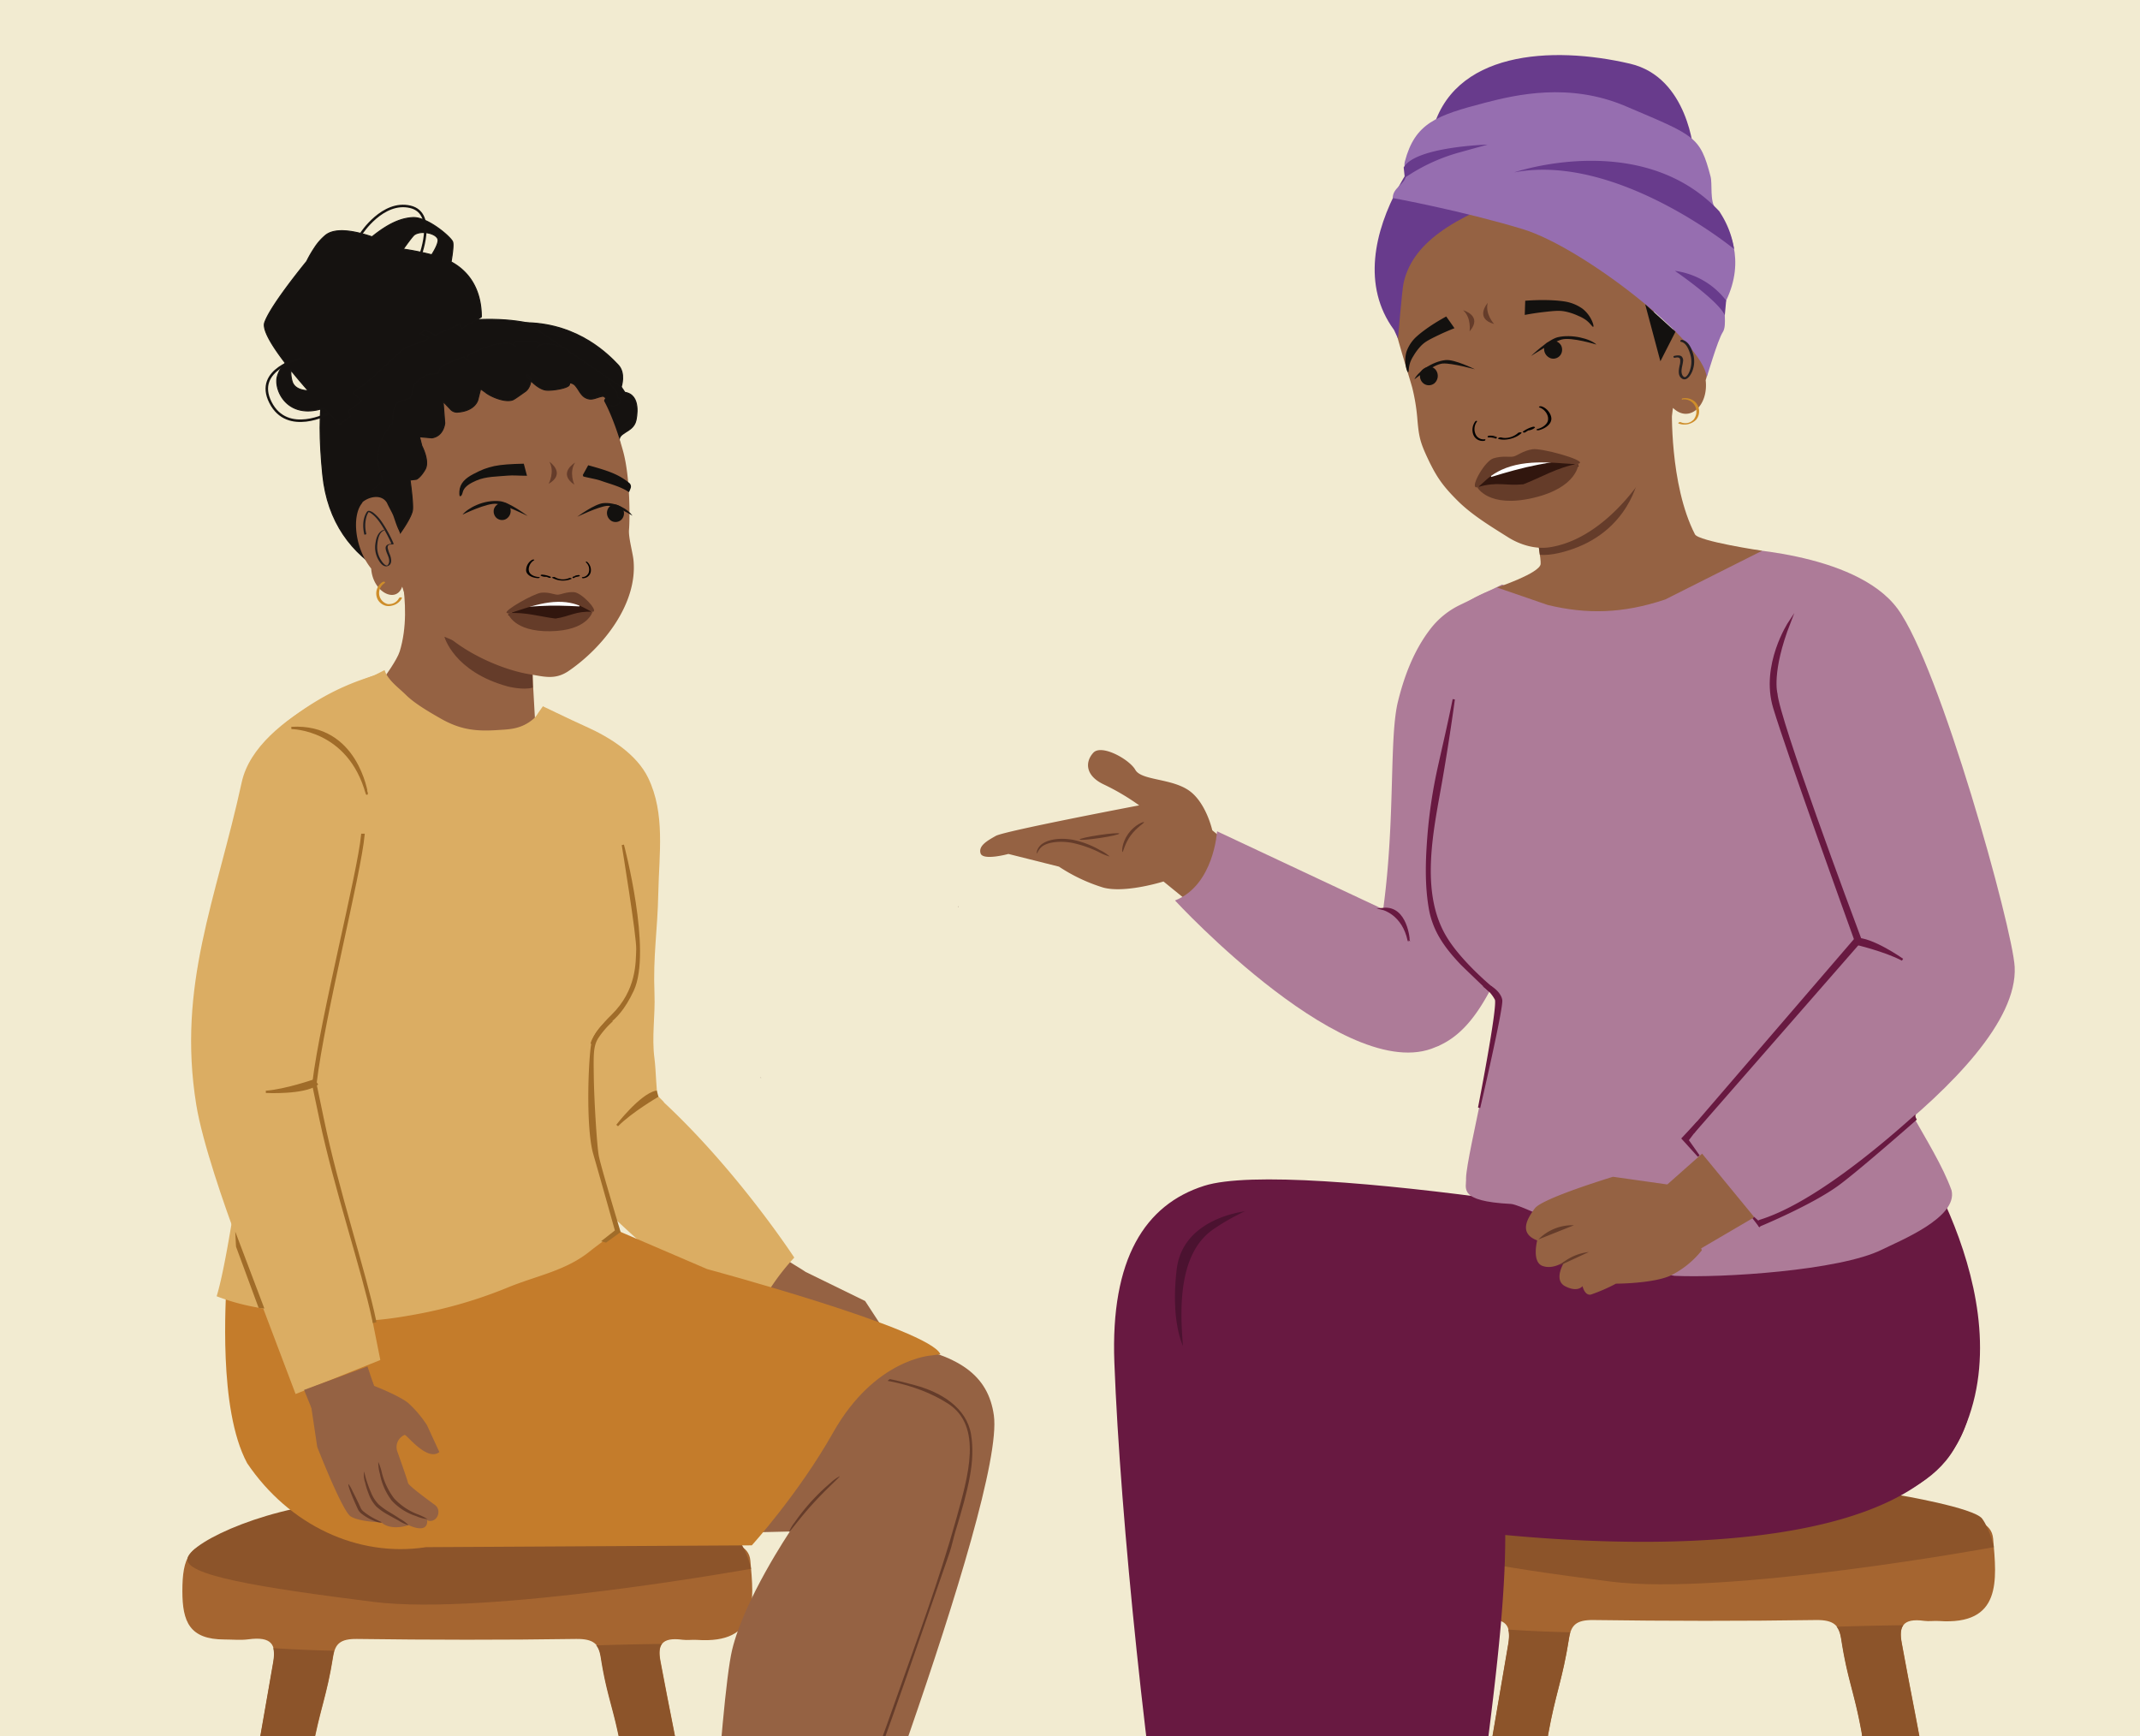 <svg xmlns="http://www.w3.org/2000/svg" xmlns:xlink="http://www.w3.org/1999/xlink" viewBox="0 0 1303.15 1057.31"><rect x="0" y="0" width="1303.15" height="1057.31" fill="#333333" stroke="none"/><defs><style>.cls-1,.cls-25{fill:none;}.cls-2{clip-path:url(#clip-path);}.cls-3{fill:#f2ebd1;}.cls-4{fill:#956243;}.cls-5{fill:#dbad63;}.cls-6{fill:#a06c29;stroke:#a06c29;}.cls-10,.cls-22,.cls-23,.cls-24,.cls-25,.cls-6{stroke-miterlimit:10;}.cls-10,.cls-6{stroke-width:1.38px;}.cls-7{fill:#513835;}.cls-8{fill:#a56530;}.cls-9{fill:#8c542a;}.cls-10{fill:#681941;stroke:#681941;}.cls-11{fill:#ad7b98;}.cls-12{fill:#993a2f;}.cls-13{fill:#a99231;}.cls-14{fill:#653c2a;}.cls-15{fill:#683b8c;}.cls-16{fill:#966eb0;}.cls-17{fill:#ce8d2a;}.cls-18{fill:#13110f;}.cls-19{fill:#231f20;}.cls-20{fill:#010101;}.cls-21{fill:#c47c2b;}.cls-22,.cls-23,.cls-24{fill:#151210;}.cls-22,.cls-23,.cls-24,.cls-25{stroke:#161311;}.cls-22{stroke-width:0.63px;}.cls-23{stroke-width:0.62px;}.cls-24{stroke-width:0.65px;}.cls-25{stroke-width:1.52px;}.cls-26{fill:#4b1230;}.cls-27{fill:#31160e;}.cls-28{fill:#fff;}.cls-29{fill:#653c29;}</style><clipPath id="clip-path"><rect class="cls-1" width="1303.15" height="1059.3"/></clipPath></defs><g id="Layer_2" data-name="Layer 2"><g class="cls-2"><polyline class="cls-3" points="-245.99 1404.11 -247.26 -57.22 1553.85 -58.79 1555.13 1402.54"/><path class="cls-4" d="M541.11,858.9a166.86,166.86,0,0,1-6.85-24l-15.93-17-11.27-3.28-3,4.6s24.49,16.33,26.35,22.76a1.05,1.05,0,0,0,0,.19,6.3,6.3,0,0,1-6.43,8h0a2.39,2.39,0,0,1-1.44-.54l-33.41-26.93s-13.38-10.76-16.08-14.43c-2.36-3.93-3.6-5-5.3-9.18L460.21,796l17.13-30c5.7,4,8.91,5.59,13.21,8.5l36.25,17.72,12,18.35,8.7,19.44,1.31,35S544.75,867.51,541.11,858.9Z"/><path class="cls-5" d="M403.53,694.58c-14.56,28.49-24.71-14.37-30.36,17-29-12-36.75-49.34-54.27-78.42C303.65,607.85,290.27,522,301,490.42c13.69-40.21,29.62-60.32,29.62-60.32,8.73,4.11,17.39,8.41,26.2,12.35,14.72,6.59,30.92,16.81,37.89,31.25,10.5,21.77,6.65,46.24,6.17,69.89-.49,24-3.25,37.68-2.33,61.66.51,13.31-1.77,26.16,0,39.36.92,6.87,1.09,21.26,2.47,28,.66,3.26,2.08,20.28,2.86,23.52"/><path class="cls-5" d="M425.92,782.18c-9.44-6.18-19-12.36-27.91-19.27-8.61-6.67-16.44-14.18-24.42-21.56-6.23-5.76-13.11-10.84-19-16.93a1.81,1.81,0,0,0-.66-1.29c-.93-.81-1.84-1.65-2.76-2.49l0,0a1.94,1.94,0,0,0-.49-.43c-4.16-3.84-8.14-7.88-12-12-4.45-4.83-8.72-9.83-12.74-15-3.85-5-7.23-10.22-10.81-15.37-4.35-6.25-9-12.42-13.08-18.89q-1.5-7-2.32-14.1c-.69-6.15,21-.86,24.76-.57,7.54.58,15.09,1.19,22.59,2.21A166.23,166.23,0,0,1,369.57,651q6,1.68,11.85,3.85c2.18.8,9.18,5.09,11.19,4.57-.58.15,12.32,11.78,11.73,11.93,45.27,42.18,79.33,94.44,79.33,94.44a141.08,141.08,0,0,0-24.68,37c-1.5-.89-3-1.76-4.5-2.66Q440,791.43,425.92,782.18Z"/><path class="cls-6" d="M400.17,667.53s-15.79,9.22-24.33,17.81c0,0,14.12-18.31,23.58-20.49Z"/><path class="cls-7" d="M463.49,656.35a.52.52,0,0,1-.21.07l0-.56Z"/><path class="cls-4" d="M809.37,816.44s-45.32,0-69.78,35.49C725.22,872.8,730.26,910,730,938.16c-.39,38.3,24.88,307.9,24.88,307.9l50.41-12.25,45.86-265.68L850,923.19l184.9-14.77s16.84-54.85-24.59-98.21C1005.21,804.66,809.37,816.44,809.37,816.44Z"/><path class="cls-8" d="M1038.16,931.16c51.13,0,102.26-6.11,153.39-6.36,11.09-.06,21.3,2.26,22.16,12.12,2.23,25.42,5.37,52.89-33.09,50.17-2.93-.2-6,.32-8.84-.08-13.39-1.87-15.46,3.66-13.7,13.41,5.72,31.59,11,55.75,16.19,87.4,12.33,74.43,24.75,148.86,36.7,223.33,3.3,20.55,2.6,20.36-23.06,20-7.92-.12-11.25-2.15-12.35-9-11.79-73.25-24-146.44-35.73-219.71-1.37-8.54-4.55-11.88-15.49-11.79q-85.54.7-171.09,0c-11.23-.09-15.07,2.77-16.57,12.22Q920.14,1207.2,902.3,1311.4c-3.45,20.4-4,19.9-28.86,19.59-10-.12-11.12-3.06-9.86-10.47C882,1211.61,900,1110.14,918.49,1001.24c1.89-11.16-1-16.51-15.45-14.55-4.79.64-9.81.11-14.73.1-21.82,0-26.11-11.34-26.14-30.57,0-20.92,4-31.11,25.54-31.13q75.22,0,150.45,0Zm83.69,134.73c11.05.24,13.32-3.05,11.77-11.56-4.49-24.59-8.53-31.56-12.32-56.24-1.25-8.18-4.35-11.76-15.55-11.59-45.16.69-90.35.61-135.51,0-10.33-.13-13.52,3.14-14.72,10.86-4,25.5-8.13,33.28-12.72,58.7-1.49,8.22,2.41,9.83,11.13,9.72,28.47-.35,57-.13,85.43-.13C1066.86,1065.69,1094.37,1065.28,1121.85,1065.89Z"/><path class="cls-9" d="M1174.16,1087.93q2.85,17.22,5.71,34.46c-11.94,2.34-23.82,5.11-35.67,8q-2.23-13.92-4.48-27.83c-1.37-8.55-4.55-11.89-15.49-11.8q-85.55.72-171.09,0c-11.23-.09-15.07,2.76-16.57,12.22q-2.15,13.5-4.33,27a324.14,324.14,0,0,1-33.49-14.24c6.51-37.63,13-75.53,19.63-114.38.62-3.67.71-6.69.06-9.05q11.7.78,23.41,1.22,7.2.27,14.38.43a21.74,21.74,0,0,0-.82,3.56c-4,25.5-8.14,33.28-12.72,58.7-1.49,8.22,2.41,9.82,11.13,9.72,28.47-.36,56.95-.14,85.43-.14,27.5,0,55-.4,82.49.2,11,.25,13.32-3,11.77-11.55-4.49-24.6-8.53-31.56-12.32-56.24-.5-3.27-1.31-5.79-2.8-7.65,13.54-.42,27.08-.75,40.63-.91-1.84,2.38-1.91,6.12-1,10.89C1163.69,1032.12,1168.92,1056.28,1174.16,1087.93Z"/><path class="cls-9" d="M1214.17,942.11s-163.33,30-233.75,20.93-117.89-16.85-115-27.75,52.71-34.3,102.89-35.95,187.77,11,187.77,11,46.19,7.76,51,14.48S1214.17,942.11,1214.17,942.11Z"/><path class="cls-4" d="M856.08,827s-45.33,0-69.79,35.48c-14.37,20.88-9.32,58.08-9.62,86.24-.4,38.3,24.88,307.89,24.88,307.89l47.8-13.73,48.46-264.19-1.12-44.94L1081.59,919s16.84-54.84-24.6-98.2C1051.92,815.25,856.08,827,856.08,827Z"/><path class="cls-10" d="M1158.82,688.45S1237.76,799,1189.34,882c-23.07,39.54-92.11,39.51-92.11,39.51l-70.82-80.64V707.49Z"/><path class="cls-10" d="M679.28,829.63c3.57,94.84,20.14,255.16,37.17,352,0,0,91,22.37,103.21,1.14,0,0,8.46-182.39,49.11-298.63,35.79-102.37,253-110.19,225.42-119.47-43.42-14.6-306.91-59.07-360.72-41.92C697.8,734.09,676.91,766.75,679.28,829.63Z"/><path class="cls-10" d="M738.55,869.33a182.06,182.06,0,0,0-2.7-18.19,235.7,235.7,0,0,0-11.78-39.83,255.83,255.83,0,0,0-18.81-38.56c-5-8.38,24.76-15.34,18.65-23,135.67-19.82,378.69,7.86,378.69,7.86s123,32.13,93.15,111.58c-39.59,105.31-343,67.17-444.06,34.44C751.21,903.42,742.68,917.57,738.55,869.33Z"/><path class="cls-10" d="M726.49,752.12A194.91,194.91,0,0,1,763,757.41a81.51,81.51,0,0,1-1.79-16.59q3.75-2.72,7.85-5.51a239.2,239.2,0,0,1,32.64,18.89,282.6,282.6,0,0,1,34,27.34,243.67,243.67,0,0,1,27.94,31.05c2.35,3.14,36.22,6.36,38.38,9.64-.39,0-8,18.88-8.35,18.91,30.65,51.21,19.08-7.48,22.08,83.61,2.64,80-25.33,210.38-20.47,252.87-23.73,22.71-126.26,13.12-126.26,13.12C754.85,1067.33,726.49,752.12,726.49,752.12Z"/><path class="cls-11" d="M968.72,412.07c-13.47-40.28-54-56.12-54-56.12L889,368.4a50,50,0,0,0-17.43,13.92c-11.54,14.57-17.18,32.21-20.35,45.15q-.18.73-.33,1.44c-6.42,30.4,1.9,103.69-19.57,177.66,4.29,7.32,4.51-8.17,8.33-.59,14.41,28.57,29.77-.06,35.25,31.34C904,625.5,913,586.08,930.71,557.09,946.09,531.86,979.32,443.74,968.72,412.07Z"/><path class="cls-12" d="M896.22,382.48a141.93,141.93,0,0,1,7.55,36.16A142.45,142.45,0,0,1,896.22,382.48Z"/><path class="cls-11" d="M960.82,347.86s-65.48,6.2-75.92,28C869.05,408.87,854.09,488,854.09,488l32.53,2.64Z"/><path class="cls-11" d="M920.05,733.12c9.37.48,89.91,43.32,99.78,43.79,28.51,1.36,100.4-3.18,126.12-15.94,11.3-5.6,46.27-19.57,42.46-36.08-10.68-29.75-41.19-65.54-43.9-97-7.46-86.63-26.39-205.92-36.34-243.58-8.37-31.8-34.38-33.31-62.3-46.87-.4,7.62-16.54,16.09-19.59,17.93-14.32,8.65-23.41-9.57-28.3-8.1-9.2,2.77-22.37,9-32,9.08s-15.6,7.31-21.89.05c3.42,3.94-34.45,53.81-38.31,60.82-12.11,22-25,46.31-28.43,71.58-1.79,13-19.24,76.29,34.55,115.83,2.23,17.2-18.75,98.12-19.15,112.71C893.14,723.48,887.29,731.44,920.05,733.12Z"/><path class="cls-7" d="M583.28,552.23a.61.61,0,0,0,.21.11l.14-.58Z"/><line class="cls-13" x1="1087.34" y1="541.99" x2="1085.57" y2="541.32"/><path class="cls-11" d="M1052.19,333.63s77.33,1.83,103.29,37,70.1,194.79,71.35,218.07c3.52,65.69-161.4,162.92-161.4,162.92l-34.57-58.29,95-126.87-16.25-93.59Z"/><path class="cls-10" d="M1081.7,422.38c1.32,16.05,45.25,133.91,51.46,150.45l-3.32-.51c-5.12-14.23-41.11-113.89-49.41-141.39-7.86-26.05,9.23-51.87,9.23-51.87C1077.9,409.27,1081.7,422.38,1081.7,422.38Z"/><polygon class="cls-10" points="1129.99 571.72 1133.16 572.83 1031.56 689.13 1030.15 687.77 1129.99 571.72"/><path class="cls-10" d="M1071.74,743.44c30.37-9.31,69.88-41.68,94-63.33,0,.1.07.21.1.31a6.45,6.45,0,0,0,.42,1l.12.22c-16.4,14.35-37.66,32.66-47.06,39.58-16.36,12-47.9,25-47.9,25l-1.1-2Z"/><polyline class="cls-4" points="1036.49 702.5 1007.6 728.08 1024.98 766.58 1068.29 741.21"/><path class="cls-4" d="M1022.07,722.22l-39.82-5.64s-42.94,13-47.61,19.23-10,15.21,1.44,19.52c0,0-3.44,13.11,3.23,15.54s13.44-2.7,13.44-2.7-7.28,11.22.45,15.13,10.47-.15,10.47-.15,1.28,5.9,5.06,5.17a102.71,102.71,0,0,0,15.3-6.65s21.61,0,32.75-4.69a55.44,55.44,0,0,0,19.55-15.65Z"/><path class="cls-14" d="M958.46,746.1a29,29,0,0,0-21.63,8.63"/><path class="cls-14" d="M967.53,762.39a31.58,31.58,0,0,0-18.07,8.37"/><path class="cls-10" d="M1130,574.56s17.81,4.14,28.51,9.82c0,0-18.9-13.31-28.58-12.6Z"/><path class="cls-4" d="M1018.14,247.54s-1.67,47.36,14,77.84c2.18,4.24,40.9,10,40.9,10l-59,29.66c-26,8.73-48,9-71.44,3.38l-31-10.67s26-8.68,26.56-14.28-8.16-46.6-8.16-46.6"/><path class="cls-14" d="M937.09,333.33s9-6.87,15.37-9.48,17.81-3.5,45.37-33.45c0,0-5.29,33.59-43.49,45,0,0-9.84,3.24-16.65,2.39Z"/><path class="cls-4" d="M880.08,137.5a4.76,4.76,0,0,1-.31.75l.38-.39ZM863.58,145l.06.3c.23-.27.46-.55.65-.82C864.22,144.13,863.58,145,863.58,145ZM1017.83,254.8l.92-6.42c9.84,9.56,21.72-1.24,19.92-16.86,2.93-8.45,4.34-35.17-3.35-42.1l-1-1c-5.07-2.73-13.3-2.93-15.66,3.57-.67,2.77.78,5.86.12,8.63-.59,3.13-3.81,9.44-5.26,12.36,0,0-5-14.4-6-21.34s-9.79-25.85-24-33.11c0,0-4.55-24.28-11.53-30.37l-2.12-.32c-1.18.24-1.89.76-3.07,1-.08-.36.24-.8.1-1.52-1.83,1.12-3.47,1.08-5.05,1.4.32-.44,1-1,1-1.32-1.5.68-3.14.64-4.72,1,.32-.44,1-1.32.89-1.68-1.82,1.12-3.15.64-4.73,1a2.73,2.73,0,0,0,.5-1.6c-1.43,1-3.08,1-4.65,1.32.32-.44.56-1.24.88-1.68-1.82,1.12-3.14.64-4.72,1-.39.08.64-.88.57-1.24a14.86,14.86,0,0,1-3.87,1.16c-.07-.36.64-.88.57-1.24-2.21,1.2-3.54.72-5.11,1l.88-1.68a5.71,5.71,0,0,1-4.57,1.68c.31-.44,1-1.32.88-1.68a8,8,0,0,1-6.15,2c.4-.08,1-1.33.89-1.69-1.68,1.85-3.32,1.81-5.29,2.21.32-.44.57-1.24,1.21-2.13-2.07,1.93-4.68,3.21-7.26,2.61.39-.08.57-1.24.49-1.6-1.28,1.76,1.31-.65-.73-.61,0,0-4.24,2.38-4.31,2-1.35,1.41,2.9-7,.93-6.57.25-.8-11.15,3-10.51,2.1-1.67,1.84-1.42,1-3.86,1.14,0,0-7.29,6-7,5.55-1.6,2.21-2.8.87-5.23,1,.32-.44,1.73,1.23,2,.79-1.28,1.76-1.13-.15-3.1.25-.07-.36-6.91-1-7-1.39-1.74,1.48-1.07,1.51-3.43,2-.07-.36-.66,4.28-.34,3.84-1.28,1.77-1.45.57-3.5.61l-1.67,1.74c-1.6,2.21.94.87-1.49,1-.06-.25,9.11-.68,9.37-1.23a14.89,14.89,0,0,1-4.61,3.27c-.07-.37.17-1.17.1-1.53a8,8,0,0,1-5.85,3.45c.39-.08.64-.88.56-1.24-1.6,2.21-3.74,3.77-6.32,3.17v-.06a12.79,12.79,0,0,1-5,3.72,1.59,1.59,0,0,1,.49-1.61l-1.57.32c-1.38,3.29-2.83,6.22-2.88,10,0,0-9.54,23.5-6.42,36.78s10.21,35.58,11.78,41.28A117.25,117.25,0,0,1,863,254c1,11.93,1.59,15,6.87,26.12,5.11,10.74,9.16,16.22,17.6,24.65,8.78,8.79,20.18,15.66,31,22.47,7.15,4.48,16.5,7.38,25.32,6,24.62-3.83,45.43-25.3,57.8-44.17"/><path class="cls-15" d="M854.72,172.22c5.25-23,27.33-39.64,75.85-55.86s91.12-6,91.12-6C984,43.86,912.19,61,896.08,64.25s-86.49,83.08-47.23,136.6l2.48,5.31S853.77,176.4,854.72,172.22Z"/><path class="cls-15" d="M1031.45,93s-3.14-45.87-38.8-54.2C945,27.65,883.81,30.94,871.89,81.16Z"/><path class="cls-16" d="M1049.09,202.24c2.86-4.37-.21-14.51,2.05-19.22,11.83-24.68,2.39-44.56-6.33-55.73-3.8-4.86-1.94-15.13-3.17-19.83-6.43-24.6-9.44-24.78-51.64-42.77-34.35-14.64-66.79-7-85.48-2.18-29.93,7.79-42.88,12.4-49.08,36-.81,3.08,1.14,5,.67,8.64-.66,5.1-8,7.14-8,13.43,0,0,42,7.7,79,18.89s110.33,68.79,112.17,90.16C1039.28,230.32,1045.92,207.07,1049.09,202.24Z"/><path class="cls-15" d="M1056,151.68S984.53,92.9,922,105c0,0,77.77-26.74,125,23.7l1.31,2.12a56.24,56.24,0,0,1,7.2,18.25Z"/><path class="cls-15" d="M855.43,108.15l3.91-2.44a111.27,111.27,0,0,1,29.28-12.87l17.31-4.79S862,89.28,854.77,101.94Z"/><path class="cls-17" d="M1024.81,243.2a7.53,7.53,0,0,1,7.17,11.34,6.82,6.82,0,0,1-.66,1c-.07.09.08-.07,0,0l-.18.17a10.14,10.14,0,0,1-1.3,1,6.82,6.82,0,0,1-6.33.39,1.48,1.48,0,0,0-1.19.18c-.2.12-.54.43-.17.59a10.09,10.09,0,0,0,10.71-2.29,8,8,0,0,0-.79-11,9.06,9.06,0,0,0-7-2.09c-.24,0-1,.21-1,.53s.47.32.71.3Z"/><path class="cls-18" d="M1001.83,185.29l9.26,34.71,9.19-18S1007.13,190,1001.83,185.29Z"/><path class="cls-19" d="M1020,217.82c1.15-.22,2.77-.47,3.12,1a9.41,9.41,0,0,1-.33,3.76c-.49,2.58-1.23,6.07,1.31,7.85,3.21,2.25,5.93-2.76,6.7-5.14a16.34,16.34,0,0,0,.22-9.83c-1-3.45-2.8-7.68-6.68-8.52-.83-.18-1.71,1-.59,1.22,3.12.68,4.64,4.69,5.47,7.38a15.49,15.49,0,0,1,.15,8.95c-.46,1.7-1.27,3.83-2.75,4.92-1,.76-2-.48-2.34-1.44-.89-2.45.34-5.28.58-7.75a3.47,3.47,0,0,0-.78-3.11c-1.18-1-3-.7-4.39-.43-1.07.21-.74,1.35.31,1.15Z"/><path class="cls-15" d="M1019.93,164.94s26.83,18.38,30.38,27.1l.83-9A47,47,0,0,0,1019.93,164.94Z"/><path class="cls-20" d="M914.27,266.4c3.21.92,7.56-.34,10.12-2.74.57-.53,2.8-.59,2,.16-3.37,3.17-9.68,4.69-13.82,3.5-.41-.12-.4-.42,0-.66a2.53,2.53,0,0,1,1.66-.26"/><path class="cls-20" d="M927.49,262.74a18.36,18.36,0,0,1,6-2.86,1.42,1.42,0,0,1,1,.11c.22.12.3.33.09.52a7.11,7.11,0,0,1-3.31,1.5,1.32,1.32,0,0,1-1.15-.2c-.26-.25.06-.52.35-.57a5.64,5.64,0,0,0,2.67-1.22l1.12.63a16.81,16.81,0,0,0-5.36,2.57,1.36,1.36,0,0,1-1.18.11c-.26-.09-.57-.36-.26-.59"/><path class="cls-20" d="M936.21,261.24c2.54-.59,5.31-2.31,6.18-4.47,1.3-3.28-1.39-7.49-5-8.68-.38-.13-.25-.42.08-.57a2.16,2.16,0,0,1,1.42,0c3.11,1,5.67,4.43,5.81,7.22.13,2.61-2,4.87-4.86,6.23a14.23,14.23,0,0,1-2.75,1c-.38.08-1.1.11-1.35-.15s.07-.47.43-.55"/><path class="cls-20" d="M909.33,266.06a.33.33,0,0,0-.42-.41,3.07,3.07,0,0,1-2.11-.24l-.5,1a9.09,9.09,0,0,1,4.28.6.74.74,0,0,0,.8-.29c.13-.17.24-.53,0-.64"/><path class="cls-20" d="M911.34,266a10.21,10.21,0,0,0-4.79-.66.85.85,0,0,0-.62.45.36.36,0,0,0,.11.51"/><path class="cls-20" d="M904.1,267.49a5.33,5.33,0,0,1-5.06-2.17,7.59,7.59,0,0,1,.33-8.56.31.31,0,0,0-.24-.51,1,1,0,0,0-.82.46,8.5,8.5,0,0,0-1.3,7.48,6,6,0,0,0,4.86,4.24,5.89,5.89,0,0,0,1.92,0c.25,0,.68-.25.74-.57s-.19-.42-.43-.38"/><path class="cls-18" d="M871.75,223.47c-2.41-.68-5,.81-6.21,2.37a6.29,6.29,0,0,0-.86,2.93,5.82,5.82,0,0,0,2.4,4.9,5.39,5.39,0,0,0,6.29-.18,6,6,0,0,0,1.48-7.38,5.33,5.33,0,0,0-3.1-2.64"/><path class="cls-18" d="M898.18,224.89s-12.35-6.2-17.89-5.63c-8.1.83-17,7.23-19,11.74,0,0,11.59-9.22,17.31-9.64C884.09,221,898.18,224.89,898.18,224.89Z"/><path class="cls-18" d="M941.29,209.24c2-1.58,5.53-2,7.22-1a5.71,5.71,0,0,1,2.19,2.25,5.8,5.8,0,0,1-.29,5.45,5.38,5.38,0,0,1-5.85,2.3,6,6,0,0,1-4.26-6.2c0-.46-.57-1.2,1-2.47"/><path class="cls-18" d="M932.29,216.81s10.45-10.09,16.33-11.47c8.56-2,19.88.93,23.52,4.48,0,0-15.09-4.67-21.09-3.08C945.32,208.25,932.29,216.81,932.29,216.81Z"/><path class="cls-18" d="M880.71,192.77l2.84,4,2.15,3.09c-4,1.55-7.36,3.07-9.84,4.26-5.23,2.53-7.89,3.85-10.29,6.22a32.75,32.75,0,0,0-4.83,6.36,20.24,20.24,0,0,0-2,4c-1.13,3.3-.74,5.84-1.23,5.94s-1.05-1.95-1.11-2.16a19.28,19.28,0,0,1,.08-10.28,22.5,22.5,0,0,1,4.27-7.36c2.2-2.59,9.29-8.35,20-14.16"/><path class="cls-18" d="M928.79,183.08c-.06,1.64-.12,3.28-.17,4.93l-.12,3.76c4.6-.88,8.53-1.41,11.49-1.75,6.27-.71,9.47-1.05,13.07-.35a36.39,36.39,0,0,1,8.18,2.73,22.63,22.63,0,0,1,4.27,2.29c3,2.16,4.15,4.5,4.66,4.32s-.2-2.21-.27-2.42a19.5,19.5,0,0,0-6.21-8.59,25.58,25.58,0,0,0-8.27-3.87c-3.54-1-13.42-2-26.63-1"/><polygon class="cls-10" points="1034.41 703.95 1024.73 693.26 1033.39 684 1034.41 685.26 1027.6 694.29 1034.41 703.95"/><polygon class="cls-10" points="1071.37 746.2 1067.76 741.52 1071.9 745.3 1071.37 746.2"/><path class="cls-8" d="M284.22,944.75c50.3,0,100.6-5.88,150.9-6.12,10.92-.06,21,2.18,21.81,11.67,2.19,24.46,5.28,50.91-32.56,48.29-2.88-.2-5.87.3-8.69-.08-13.18-1.79-15.21,3.53-13.48,12.91,5.63,30.41,10.77,53.66,15.93,84.13,12.13,71.64,24.35,143.28,36.1,215,3.25,19.77,2.56,19.6-22.68,19.22-7.79-.12-11.07-2.08-12.15-8.64-11.6-70.51-23.65-141-35.16-211.49-1.34-8.22-4.47-11.44-15.23-11.35q-84.15.69-168.32,0c-11-.09-14.82,2.67-16.3,11.76q-16.27,100.44-33.82,200.73c-3.4,19.64-3.9,19.16-28.39,18.87-9.82-.12-10.94-2.95-9.71-10.09,18.13-104.83,35.86-202.49,54-307.32,1.86-10.75-1-15.89-15.2-14-4.71.62-9.65.11-14.49.1-21.47,0-25.69-10.92-25.72-29.42,0-20.14,3.91-30,25.13-30q74,0,148,0Zm82.34,129.69c10.87.23,13.1-2.93,11.57-11.13-4.41-23.67-8.38-30.37-12.11-54.13-1.24-7.87-4.29-11.33-15.3-11.16-44.43.67-88.88.59-133.32,0-10.16-.13-13.29,3-14.48,10.46-3.89,24.54-8,32-12.51,56.5-1.46,7.91,2.37,9.45,11,9.35,28-.34,56-.13,84.05-.13C312.46,1074.24,339.52,1073.85,366.56,1074.44Z"/><path class="cls-9" d="M418,1095.65q2.81,16.59,5.62,33.17c-11.75,2.26-23.43,4.92-35.09,7.68-1.47-8.92-3-17.85-4.41-26.78-1.35-8.23-4.48-11.45-15.24-11.36q-84.15.69-168.32,0c-11-.09-14.82,2.66-16.3,11.76-1.4,8.66-2.84,17.32-4.26,26a324.52,324.52,0,0,1-33-13.71c6.41-36.22,12.84-72.7,19.32-110.1.61-3.53.7-6.44.06-8.71q11.51.75,23,1.18,7.08.26,14.14.41a22.78,22.78,0,0,0-.81,3.43c-3.89,24.54-8,32-12.51,56.5-1.46,7.91,2.37,9.46,10.95,9.35,28-.34,56-.12,84.05-.12,27.05,0,54.11-.4,81.15.19,10.87.23,13.1-2.93,11.57-11.13-4.41-23.67-8.38-30.37-12.11-54.13-.49-3.15-1.29-5.58-2.76-7.36,13.33-.4,26.65-.72,40-.88-1.81,2.29-1.87,5.9-1,10.49C407.72,1041.93,412.86,1065.18,418,1095.65Z"/><path class="cls-9" d="M457.38,955.29s-160.68,28.91-230,20.15-116-16.22-113.17-26.71,51.85-33,101.22-34.61S400.2,924.68,400.2,924.68s45.43,7.48,50.2,14S457.38,955.29,457.38,955.29Z"/><path class="cls-4" d="M396.4,804.5s121.17,9.67,148.07,13.83c39.44,6.11,57.31,19,60.74,43.54,7.13,51.07-108,348.1-108,348.1l-37.5,3.49L505.68,917.7,353.09,927.9Z"/><path class="cls-4" d="M393.56,846.86S536.49,836.44,566,854s21.24,43.46,16,73-110,309.7-110,309.7L429.09,1209s9.33-173.57,16.75-204.41,35.18-72,35.18-72-118.93,3.17-141.1.26S393.56,846.86,393.56,846.86Z"/><path class="cls-14" d="M511.33,898.94a24.85,24.85,0,0,0-5.54,4,124.65,124.65,0,0,0-21.92,24.12,22.57,22.57,0,0,0-3.38,5.78c.42.26,6.27-8.15,14.81-17.49S511.66,899.3,511.33,898.94Z"/><path class="cls-21" d="M152.16,782.2c8.18,3.42,20.17-14.34,28.74-14.83,7.67-.44,15.92,7,23.39,5.27s9.11,5.76,16.52,3.61c15.21-4.41,27.58,7.87,42.08,1.27,27-12.29,33.68-11.65,54.65-34,3.84,10.32,40.34,2.14,50.51,2.4l62.58,26.88s135.85,36.5,142,51.83l-5.46.76s-34.44,1.87-59.87,47c-21,37.2-49.49,68.63-49.49,68.63l-198.4,1.11c-41.4,6.39-83.33-13.3-108.9-51.13-17.94-33.35-12.68-100.51-12.72-109.9C143,784.69,146.44,779.81,152.16,782.2Z"/><path class="cls-4" d="M321.85,348.35s2.76,62.31,2.75,68.6l1.24,22.22,2.69,2.22c-13.07,12.67-34.85,18.4-64.48,3.21l-29.88-32.3s7.66-10.52,9.23-15.62c8.94-28.95-3.36-64.93-3.36-64.93"/><path class="cls-14" d="M270.61,387.72S276.26,409,309.18,418c0,0,9.56,2.48,15.25.69l-.3-8.51Z"/><path class="cls-22" d="M379.39,349.18c-11.28-9-12.74-24.17-10.59-37.51,2.07-12.77-6.61-33,9.12-31.51.3,0-5.07-11.3-.48-10.1-2.47-7.25,7.91-6,9.79-13.94.37-1.59,3.41-15.71-6.72-17.21-34-53.12-83.81-44.88-111.6-42.58-54.54,4.5-81,6.27-72.39,92.68,5.8,58,59,76.57,113.71,77.72,23.38.49,51,2.82,69.63-17.2Z"/><path class="cls-22" d="M275.59,147.14c-1.42-3.12-15.45-15.17-24.3-14.65-6.32.38-13.73,2.8-24.75,11.7-9.83-3.33-22-5.87-28.2-1a33.7,33.7,0,0,0-6.59,7.37h0l-.1.17a71.81,71.81,0,0,0-4.88,8.43c-7.35,9.08-22.54,28.46-25.58,37.25-1.51,4.38,4.5,14.16,12.6,24.7a17.4,17.4,0,0,0-4.92,8.19c-2.2,8.24,6.15,26.67,28.45,19.19,5.57,6,9.51,10,9.51,10l6.61-5s-.46-1.19-1.24-3.28l8.06-6-5.18-5a44.68,44.68,0,0,1,6-4.58c7.85-6.21,16.43-15,24-21.57,3.51-3,12.58-4.31,16.23-7.15a16.46,16.46,0,0,0-5.52-2.7l2.95-2.29c3.12,1.45,5.74,2.73,6.58,3.29,3.21-2.46,11.31-4.52,14.48-7,.52.92,1,1.85,1.49,2.8,2.89-2.3,8.95-4.75,11.83-7.07,0-14.17-5.56-26.53-18.43-33.47C275.59,154.19,276.28,148.67,275.59,147.14Zm-97.68,85.14a19.54,19.54,0,0,1-.77-6.86c3.43,4.26,7.07,8.53,10.59,12.53C183.61,237.73,179.15,236.47,177.91,232.28Zm88.85-85.7c-.21,2.39-2.18,5.94-3.84,8.55l-1-.23a162.13,162.13,0,0,0-16.37-3.22c2.94-4.12,5.89-8.08,6.77-8.7C256.85,139.81,267.11,142.4,266.76,146.58Z"/><path class="cls-4" d="M351.9,234.64c.13.1.27.19.41.28a3.83,3.83,0,0,1-.4-.62ZM367.32,238c.22.21.47.43.72.64v-.28S367.32,237.67,367.32,238Zm-100,144.47c14.28,15,39,25.58,55.53,28.17,8.1,1.27,15.12,3.62,23.43-2.07,20.88-14.27,42-40.79,39.5-67.29-.47-4.89-3.16-14.05-2.74-18.73.48-5.4.93-31.49-3.66-48-5.59-20.16-11.43-30.23-11.43-30.23-.66-3.4,7.79-1.7,6-4.45l-1.48,0a1.45,1.45,0,0,1,.71,1.37,11.61,11.61,0,0,1-5.11-2.53v0c-2.23,1-4.42-.09-6.23-1.82,0,.34.34,1,.71,1a7.42,7.42,0,0,1-5.85-2.15c0,.34.35,1,.34,1.36a13.51,13.51,0,0,1-4.7-2.2c.32.46,8.67-.66,8.67-.43-2.22.29.29,1.08-1.51-.65l-1.81-1.29c-1.85.3-1.8,1.41-3.25,0,.36.34-.94-3.75-.94-3.41-2.22,0-1.61-.19-3.43-1.24,0,.34-6.08,2.07-6.08,2.41-1.84,0-1.4,1.66-2.84.28.36.35,1.36-1.39,1.72-1-2.22.29-3.08,1.69-4.89,0,.36.35-7.21-3.86-7.21-3.86-2.22.29-1.86,1-3.67-.4.72.69-10.2-.84-9.85-.16-1.84,0,3.38,6.83,1.93,5.78,0,.34-4.22-1.1-4.22-1.1-1.85.3.88,2-.57.67,0,.33.35,1.36.72,1.36-2.24,1-4.81.24-7-1.16.72.69,1.08,1.38,1.44,1.73-1.84,0-3.32.26-5.14-1.13,0,.34.71,1.37,1.08,1.38a7.32,7.32,0,0,1-5.89-.8c0,.34.72,1,1.08,1.37a5.21,5.21,0,0,1-4.41-.77l1.08,1.38c-1.47,0-2.59.62-4.79-.1,0,.34.72.69.71,1a13.59,13.59,0,0,1-3.68-.41c0,.33,1.09,1,.72,1-1.48,0-2.6.62-4.42-.1.36.35.71,1,1.07,1.38-1.47,0-2.95.28-4.41-.43a2.43,2.43,0,0,0,.71,1.37c-1.48,0-2.6.62-4.43-.09,0,.33.72,1,1.08,1.37a19.3,19.3,0,0,1-4.43-.09c0,.34.73.69,1.09,1-1.48,0-3,.27-4.79-.44,0,.67.35,1,.34,1.36-1.1,0-1.83-.38-2.94-.4l-1.86.64c-5.3,6.66-19.21,19.9-19.21,19.9-11.62,8.9-12.18,24.76-12,31.2s7.65,32.36,7.65,32.36c-1.79-2.41-3.31-7.9-4.36-10.63-1.05-2.39-2.69-5.09-3.74-7.49-3.21-5.48-10.62-3.94-14.74-.65l-.7,1.1c-5.8,7.54-4.5,26.62,5.82,39.53.94,14.4,15.22,21.53,18.87,11l1.89,5.65"/><path class="cls-20" d="M346.41,352.09a9.53,9.53,0,0,1-8.46-.6c-.53-.33-2.32,0-1.58.42a13.45,13.45,0,0,0,11.53.64c.31-.15.26-.38-.12-.5a2.13,2.13,0,0,0-1.37,0"/><path class="cls-20" d="M335.34,351.23a15.37,15.37,0,0,0-5.21-1.31,1.25,1.25,0,0,0-.8.23c-.15.13-.19.31,0,.42a5.94,5.94,0,0,0,2.86.67,1.09,1.09,0,0,0,.89-.33c.16-.23-.13-.39-.37-.39a4.55,4.55,0,0,1-2.31-.54l-.8.65a13.92,13.92,0,0,1,4.66,1.19,1.1,1.1,0,0,0,1-.09c.2-.11.41-.36.12-.5"/><path class="cls-20" d="M328.18,351.37c-2.11-.07-4.58-1-5.6-2.53-1.54-2.33,0-6.21,2.63-7.66.29-.15.14-.36-.15-.43a1.74,1.74,0,0,0-1.13.22,7.38,7.38,0,0,0-3.53,6.65c.3,2,2.3,3.48,4.82,4.09a11.9,11.9,0,0,0,2.33.34c.32,0,.9-.08,1.06-.32s-.13-.35-.43-.36"/><path class="cls-20" d="M350.29,351.1a.27.27,0,0,1,.27-.38,2.57,2.57,0,0,0,1.65-.5l.55.67a7.39,7.39,0,0,0-3.32,1.1.62.62,0,0,1-.68-.11c-.13-.11-.27-.37-.07-.5"/><path class="cls-20" d="M348.69,351.38a8.48,8.48,0,0,1,3.71-1.22.73.73,0,0,1,.57.25.29.29,0,0,1,0,.42"/><path class="cls-20" d="M354.67,351.43a4.33,4.33,0,0,0,3.69-2.43,5.84,5.84,0,0,0-1.56-6.57.24.24,0,0,1,.11-.42.82.82,0,0,1,.73.23,6.6,6.6,0,0,1,2.17,5.58,4.74,4.74,0,0,1-3.22,4,5.33,5.33,0,0,1-1.52.3c-.21,0-.59-.1-.68-.34s.09-.35.28-.35"/><path class="cls-19" d="M239.69,331a78,78,0,0,0-7.07-13,24.22,24.22,0,0,0-5-5.55,6.68,6.68,0,0,0-2.69-1.37c-1.07-.19-1.52.6-2,1.42-2.15,3.9-2.07,8.68-1.11,12.91.08.35,1.34,0,1.25-.34a20,20,0,0,1,.08-10.33,9.91,9.91,0,0,1,1.67-3.42l-.83.33c-.28,0,0,0,.05,0s.22.05.41.12a7.5,7.5,0,0,1,1.89,1.07c2.87,2.11,5,5.25,6.84,8.24a88.87,88.87,0,0,1,5.27,10.22c.17.37,1.39,0,1.25-.33Z"/><path class="cls-18" d="M384,297.38a2.83,2.83,0,0,0-.83-3.31c-6.19-4.94-11.63-7.12-25-10.76l-.15.3c-1.29,2.32.17-.29-3.14,5.67l.39.89c4.4,1.09,7.81,1.57,10.6,2.55,5.58,2,12.26,3.56,17.14,7C383.39,299,383.71,298.17,384,297.38Z"/><path class="cls-18" d="M319.05,282.69l.72,2.72c.39,1.43.77,2.87,1.14,4.3-4.92,0-8.57-.38-11.68-.09-6.17.57-13.43.47-19.14,3-2.74,1.22-6.63,3-8,6.16-.37.83-.72,3.58-2,3.38-.51-.09-.39-2.6-.37-2.86.28-5.09,3.77-8.12,8.39-10.56,9.42-5,14.57-6,30.83-6.38"/><path class="cls-17" d="M233,354.4a8.15,8.15,0,0,0-2.84,10.92,8,8,0,0,0,5,3.61,8.25,8.25,0,0,0,3.53-.14,8.89,8.89,0,0,0,6-4.45c.44-.83-1.39-.73-1.72-.12a6.63,6.63,0,0,1-4.23,3.41,8.4,8.4,0,0,1-1.82.24h-.43c-.1,0-.2,0-.3,0a6.94,6.94,0,0,1-5.26-7.72,7.14,7.14,0,0,1,3.2-5c.29-.2.48-.58.13-.82a1.3,1.3,0,0,0-1.3.14Z"/><path class="cls-19" d="M239.47,331.07c-2,0-4.95.36-4.63,3s2,4.65,2.14,7.19a3.83,3.83,0,0,1-.24,1.81c-.18.46-.67,1.25-1,1.29-1.36.14-2.94-2.06-3.54-3a14.78,14.78,0,0,1-2.5-8.93c.2-3,.82-8,4-9.33.82-.34.05-.5-.43-.3-3.13,1.3-4.17,4.79-4.62,7.87a15.31,15.31,0,0,0,1.07,8.77c1,2.27,3.45,6.46,6.56,5.18,2.72-1.12,2-4.5,1.24-6.63a23.56,23.56,0,0,1-1.4-4.15,2.26,2.26,0,0,1,.19-1.58c.49-.77,1.57-.7,2.36-.69.27,0,1.42-.51.81-.52Z"/><path class="cls-18" d="M372.29,307.66c2.14-1.05,4.6-.05,6,1.21a5.31,5.31,0,0,1,1.56,2.54,5.51,5.51,0,0,1-1.41,5,5.13,5.13,0,0,1-5.91.91,5.66,5.66,0,0,1-2.65-6.65,5.05,5.05,0,0,1,2.45-3"/><path class="cls-18" d="M351.51,314.68s10.63-7.91,16-8.32c7.81-.6,15,3.82,17.66,7.7,0,0-10.23-6.6-15.72-6C364.18,308.6,351.51,314.68,351.51,314.68Z"/><path class="cls-18" d="M308.46,306.57c-2.1-1.15-4.59-.25-6,.95a5.34,5.34,0,0,0-1.66,2.47,5.52,5.52,0,0,0,1.2,5.06,5.11,5.11,0,0,0,5.86,1.15,5.66,5.66,0,0,0,2.93-6.53,5,5,0,0,0-2.32-3.1"/><path class="cls-18" d="M321.35,314.22s-11-8.33-16.7-9c-10.28-1.21-20,4.41-23,8.17,0,0,15-7.39,20.85-6.57C308.09,307.59,321.35,314.22,321.35,314.22Z"/><path class="cls-23" d="M368.8,242.64C370,252,382.85,244.38,376,242c.95-4.49-5.4-6.48-5.11-11.07a8.31,8.31,0,0,0-.47.72s-.05-5.53-1.87-6.9-10-5.73-10-5.73L356,220.82c.06-.13,1-1.92-.28-3s-15.15-8.78-24.13-8.4a6.29,6.29,0,0,0-.88.06l-3.77,1.86-.13.06.14-.08c.67-.37,2.1-1.3,1.39-2.1a3.11,3.11,0,0,0-1.64-.78,32.12,32.12,0,0,0-5.42-.65v0h-.61l-.61,0v0a32.48,32.48,0,0,0-5.44.42,3.32,3.32,0,0,0-1.68.71c-.74.78.65,1.76,1.3,2.17l.14.08-.13-.07-3.68-2a8.65,8.65,0,0,0-.89-.09c-8.95-.75-23.13,6.29-24.46,7.37s-.46,2.9-.4,3l-2.47-2s-10.84,4-12.71,5.25-2.77,4.45-2.77,4.45-3.31,1.13-4.48.72-7.33,2.64-9.93,6.21c-1.66,2.28-1.12,4.48-2,6.5h0c-.47,1.13-.75,1.89-.75,1.89l-6.35,2c-5.11,2.32-4.06,12.77-4.06,12.77-10.2,12-10.91,22.38-6.69,33.67,1.63,4.35-10.78,8.43-2.87,8.44s14.06,25.19,14.06,25.19,7-9.62,7.42-14.15-1.51-18-1.51-18l3.86-.46s2.37-.91,5.3-6-2-14.34-2-14.34l-1.4-5.55,7.51.67c7.29-1.09,7.86-9,7.86-9l-1-13.13,4.27,4.49a5.38,5.38,0,0,0,4.16,2c11.28-.62,12.76-7.61,12.76-7.61l1.65-6.57,2.81,2c3,2.55,12.13,6.56,16.88,4.64,1.24-.51,6.53-4.41,7.38-4.95,3.07-2.14,3.6-6.32,3.69-7.88-.43-.44-.84-1-1.25-1.45-1.57-1.78-2.36-1.06-.78.72,2.71,3.08,7.31,7.42,11.45,7.69s12.63-1.23,13.74-3.05c.74-1.23-.53-1.41.93-1.32a4.84,4.84,0,0,1,3.15,2c1.87,2.23,3.08,5.47,5.74,6.9,3.86,2.08,6.26,0,10.2-.77A1.84,1.84,0,0,1,368.8,242.64Z"/><path class="cls-24" d="M378.3,235.59s2.87-8.42-1.93-13.4-23.2-24.94-55.56-25.67Z"/><path class="cls-25" d="M200.26,251.69S175,265.38,164.7,245.08s18.39-26.81,18.39-26.81"/><path class="cls-25" d="M220,142.24s13-20.22,29.79-16.32,5.49,31.43,5.49,31.43"/><path class="cls-5" d="M365,627.37c29.18-23.46,27.33-58,26.23-69.77-1.93-21.54-19.28-42.76-26.8-62.88-6.93-18.53-10.21-31.1-18.52-49.06-1.31-2.85-13.32-12.83-15.28-15.56a2.53,2.53,0,0,1-.67,2.17c-9.15,12-18.73,11.73-26.62,12.27-13.77.95-23.23-.24-35.22-7.12-6.5-3.72-15.63-9-20.93-14.26-4.58-4.56-11-8.9-13-15.11l-5.87,3c-4.53,2.07-27,6.88-55,29.48-27.39,22.06-12,149.34-21.27,227.15-4.05,34.16-13.76,101.37-20.13,121.66,19.84,7.66,33.72,7.69,54.72,11.93a152.69,152.69,0,0,0,31.12,3.06c12.19-.06,24.1-1.85,36-4.06A278.61,278.61,0,0,0,309,784.09c18.18-7.5,35.56-10.15,50.65-22.48,2-1.66,13.69-10.28,15.63-12C366,721.73,350,656.42,365,627.37Z"/><path class="cls-14" d="M591.34,873.6c-2.64-16.34-18.18-25.77-34-30.05-5.71-1.55-10.33-2.77-15.52-3.77l-.07.07-1.28,1c1,.18,1.93.35,2.88.55,12,2.53,23.7,6.74,33.89,13.28,21.52,13.79,12.16,44.58,5.19,69.79-10.37,37.44-24.16,74.22-37.08,110.93q-19.7,55.92-41.9,111-13.53,33.6-28,66.85c-1.12,2.59-2.27,5.25-2.28,8,0,7.07,6.86,12.3,9.55,18.88-2.46-6.16-8-11.45-7.89-18,0-2.86,1.14-5.59,2.24-8.25.39-4.81,4.62-11.14,6.5-15.67l7.42-17.92,14.85-35.83c27-65.29,49.16-132.43,72.5-199.26,1-2.89,2.53-9.57,3.42-12.49C590,905.79,593.92,889.57,591.34,873.6Z"/><path class="cls-6" d="M379.28,514.5s17.19,64.61,6,88.53c-11,23.35-19.84,18.58-25,32.58,0,0,.91-5.77,12.5-17.09,15.7-15.35,15-32.64,15.33-40.38S379.28,514.5,379.28,514.5Z"/><path class="cls-10" d="M907.7,601s5.65,3.33,6.42,8-13.42,65.57-13.42,65.57,12.14-61.94,10.25-66.08a21.89,21.89,0,0,0-6.13-7.26l2.88-.18"/><path class="cls-10" d="M873,561.68a48.87,48.87,0,0,1-2.18-8.14c-2.61-14.76-2.07-29.9-.9-44.77a305,305,0,0,1,6.53-42.6c3-13.41,6.12-26.78,8.82-40.33q-3.33,24.2-7.47,48.26c-5.18,30-14.52,69,2.74,97.1,9,14.75,27.2,29.83,27.2,29.83l-1.2,1.8s-15.38-14.68-16.77-16.16C882.51,579,876.39,571.18,873,561.68Z"/><path class="cls-26" d="M759.25,737.48S720.38,741,716.56,772.9s3.82,46.67,3.82,46.67c-2-23.49-2.75-57.26,19.31-71.57a129.29,129.29,0,0,1,14.69-8.6C755.7,738.77,757.71,737.48,759.25,737.48Z"/><path class="cls-27" d="M922.82,281.11c10.09-1.91,33.47-.32,38.65,2.52,0,0-10.1,9.7-33.5,14.14s-28.71-2.36-28.71-2.36S910,283.55,922.82,281.11Z"/><path class="cls-28" d="M950.84,280.47s-12.12,1.87-21.61,4.09-21.18,5.88-21.18,5.88-3.09-6.33,14.13-10.34S950.84,280.47,950.84,280.47Z"/><path class="cls-29" d="M927.63,294.9c10.52-4,20.75-10.37,33.59-12.58,0,0-.37,14.53-27.64,20.88s-34-6.5-34-6.5C912.05,293,916.43,296,927.63,294.9Z"/><path class="cls-29" d="M909.45,279.09c5.63-1.73,9.74-.53,12.23-1.11s5.65-3.48,11.47-4.41c5.46-.88,31,6.2,28.87,8.39s-21.87-2.78-39.12,1.24-21.31,14.54-24.22,13.53S904.17,280.72,909.45,279.09Z"/><path class="cls-27" d="M339.35,364.83c-8.34.48-26.47,6.36-30,9.62,0,0,9.89,5.67,29.24,4.53s22.18-7.53,22.18-7.53S350,364.2,339.35,364.83Z"/><path class="cls-28" d="M317.11,369.86s9.94-.92,17.87-1.05,17.87.46,17.87.46,1.19-5.61-13.19-5.37S317.11,369.86,317.11,369.86Z"/><path class="cls-29" d="M338.29,376.66c-9.1-1.07-18.43-4.08-29-3.28,0,0,3.17,11.38,25.95,11s25.56-11.86,25.56-11.86C350.21,372.08,347.34,375.29,338.29,376.66Z"/><path class="cls-29" d="M349.51,360.58c-4.79-.25-7.8,1.51-9.88,1.55s-5.14-1.63-9.92-1.22c-4.48.39-23.27,11-21.13,12.34s16.72-6.53,31.12-6.77,19.69,7.26,21.79,5.89S354,360.82,349.51,360.58Z"/><path class="cls-4" d="M729.4,553.77l-20.89-17s-23.18,7.32-36.65,3.72a104.35,104.35,0,0,1-27-12.76L614.07,520s-15.49,4.26-16.94-.34,4-7.68,9.29-10.67,87.29-18.58,87.29-18.58a140.32,140.32,0,0,0-21.49-12.7c-11.64-5.45-11.4-14-6.42-19.36s21.92,4,25.56,10.44,21.29,5.1,32.16,12.25,14.69,24.53,14.69,24.53c3.9,3.39,14.51,11.23,14.51,11.23C752.69,517.89,729.4,553.77,729.4,553.77Z"/><path class="cls-14" d="M631.63,517.74a8.64,8.64,0,0,1,3.74-4.35c4.32-2.58,11.12-3.23,18-2a55,55,0,0,1,16.36,6.23,24.21,24.21,0,0,1,6,3.94,29.62,29.62,0,0,1-6.61-2.7,70.93,70.93,0,0,0-16.16-5.6c-6.52-1.21-13-.7-16.9,1.29a8.87,8.87,0,0,0-3.7,3.48c-.61,1.06-.78,1.7-.86,1.76S631.22,519.07,631.63,517.74Z"/><path class="cls-14" d="M669.48,508.47c6.65-1,12.09-1.39,12.12-.88s-5.31,1.75-12,2.73-12.06,1.4-12.11.87S662.82,509.47,669.48,508.47Z"/><path class="cls-14" d="M688.56,508.73c-3.73,5.07-4.52,10-5,10.1s-.53-5.5,3.48-11.12,9.57-7.55,9.63-7.06C696.91,501.14,692.28,503.66,688.56,508.73Z"/><path class="cls-11" d="M854.8,559.57,741.13,506.2s-1.86,32.84-25.61,42.13c0,0,107.88,117,161.32,88Z"/><path class="cls-10" d="M842.29,553.47s12.08,3,15.55,19.18C857.84,572.65,856.56,552,842.29,553.47Z"/><path class="cls-14" d="M905.94,184.42s-8.3,9.52,3.89,12.87C909.83,197.29,904.19,191.21,905.94,184.42Z"/><path class="cls-14" d="M891,188.93s12.18,3.35,3.89,12.88C894.86,201.81,896.18,193.62,891,188.93Z"/><path class="cls-14" d="M350.19,281.7s-10.92,6.36-.45,13.44C349.74,295.14,346.35,287.57,350.19,281.7Z"/><path class="cls-14" d="M334.56,281.17s10.47,7.08-.45,13.44C334.11,294.61,338,287.29,334.56,281.17Z"/><path class="cls-5" d="M218.94,520.74,194,640.15l37.6,188L180,848.87l-35.07-92.65c-8.1-21.39-21.78-60.89-25.43-83.56-11.73-72.9,12.21-125.06,27.68-196.25,9.28-42.68,85.65-66.87,85.65-66.87Z"/><path class="cls-6" d="M192.15,659.46C197,618.69,219.24,532,221.37,508.35l-.78,0c-2.25,23.65-24.66,110.27-29.74,151.11Z"/><path class="cls-6" d="M191.68,658.17,196.45,681c9,43.7,25.74,93.52,32,123.6l-.43.12-.26.09-.17.05c-.17-.72-.22-1-.4-1.73-6.32-29.89-23-79-32.07-121.92-1.61-7.69-3.24-15.25-4.76-22.61C190.79,658.44,191.24,658.32,191.68,658.17Z"/><path class="cls-4" d="M261.42,926.14a2.73,2.73,0,0,1-1.34-.52s1.59,8.79-11.27,3.12c0,0-10.52,3.73-16.54-1.68,0,0-13.56-.38-18.73-3.66s-20.37-42.34-20.37-42.34l-4-26.79,37.56-12.93,1,2.54s15.19,5.86,20.9,10.49A69.22,69.22,0,0,1,260,867.83l7.55,16.39c-7.47,6-20.06-10.89-21.12-10.45a8,8,0,0,0-4.37,10.39c2.88,8.13,6.14,17.43,6.4,18.86s9.44,8.35,16.36,13.39C269,919.38,266.7,926.66,261.42,926.14Z"/><path class="cls-14" d="M232.6,897.09A43.51,43.51,0,0,0,240,912.45a38.46,38.46,0,0,0,13.89,9.49,33.28,33.28,0,0,1,6.47,3.13,23.14,23.14,0,0,1-7-1.88,34.12,34.12,0,0,1-14.85-9.48,38.36,38.36,0,0,1-7.15-16.17,24.39,24.39,0,0,1-1-7.3A33,33,0,0,1,232.6,897.09Z"/><path class="cls-14" d="M223.5,902.43A68.65,68.65,0,0,0,226,909a21.84,21.84,0,0,0,4.59,7.1,43.54,43.54,0,0,0,6.91,4.92c2.3,1.38,4.34,2.67,6,3.79a22.77,22.77,0,0,1,5.3,3.94,22.47,22.47,0,0,1-6-2.76l-6.22-3.44a38.76,38.76,0,0,1-7.32-5.05,22,22,0,0,1-4.73-7.76,47.5,47.5,0,0,1-2.2-7,13.65,13.65,0,0,1-.56-6.74A52.37,52.37,0,0,0,223.5,902.43Z"/><path class="cls-14" d="M214.68,908c1.34,2.66,3.18,6.26,5.06,10.44a5.82,5.82,0,0,0,1.83,2.11,27,27,0,0,0,2.37,1.77,44.14,44.14,0,0,0,4.29,2.56c2.54,1.36,4.22,1.93,4.18,2.18s-1.93.13-4.74-1a28.3,28.3,0,0,1-4.7-2.36,25.66,25.66,0,0,1-2.58-1.78,7.38,7.38,0,0,1-2.39-2.78c-3.77-8.15-6.46-15.13-5.73-15.4A22,22,0,0,1,214.68,908Z"/><path class="cls-6" d="M177.44,443.28s34.88,0,45.94,40C223.38,483.32,217.3,440.89,177.44,443.28Z"/><polygon class="cls-4" points="189.65 857.4 185.16 846.37 223.77 832.08 227.74 843.88 189.65 857.4"/><polygon class="cls-6" points="144.17 754.33 159.94 795.99 157.98 795.75 144.41 758.99 144.17 754.33"/><path class="cls-6" d="M369.54,622.55s-6.81,5.27-8.62,12.25-3.78,51.14,1,67.73,13.3,47,13.3,47l-7.67,6,1.37.38,8.22-5.94s-12-39.58-13.19-46.07-2.86-34.1-3.05-48.3-.36-19.25,3.34-24.55a54.16,54.16,0,0,1,7.25-8.51Z"/><path class="cls-6" d="M191.26,657.94s-17.26,6-29.34,6.93c0,0,23.09,1.15,30.9-4.62Z"/></g></g></svg>